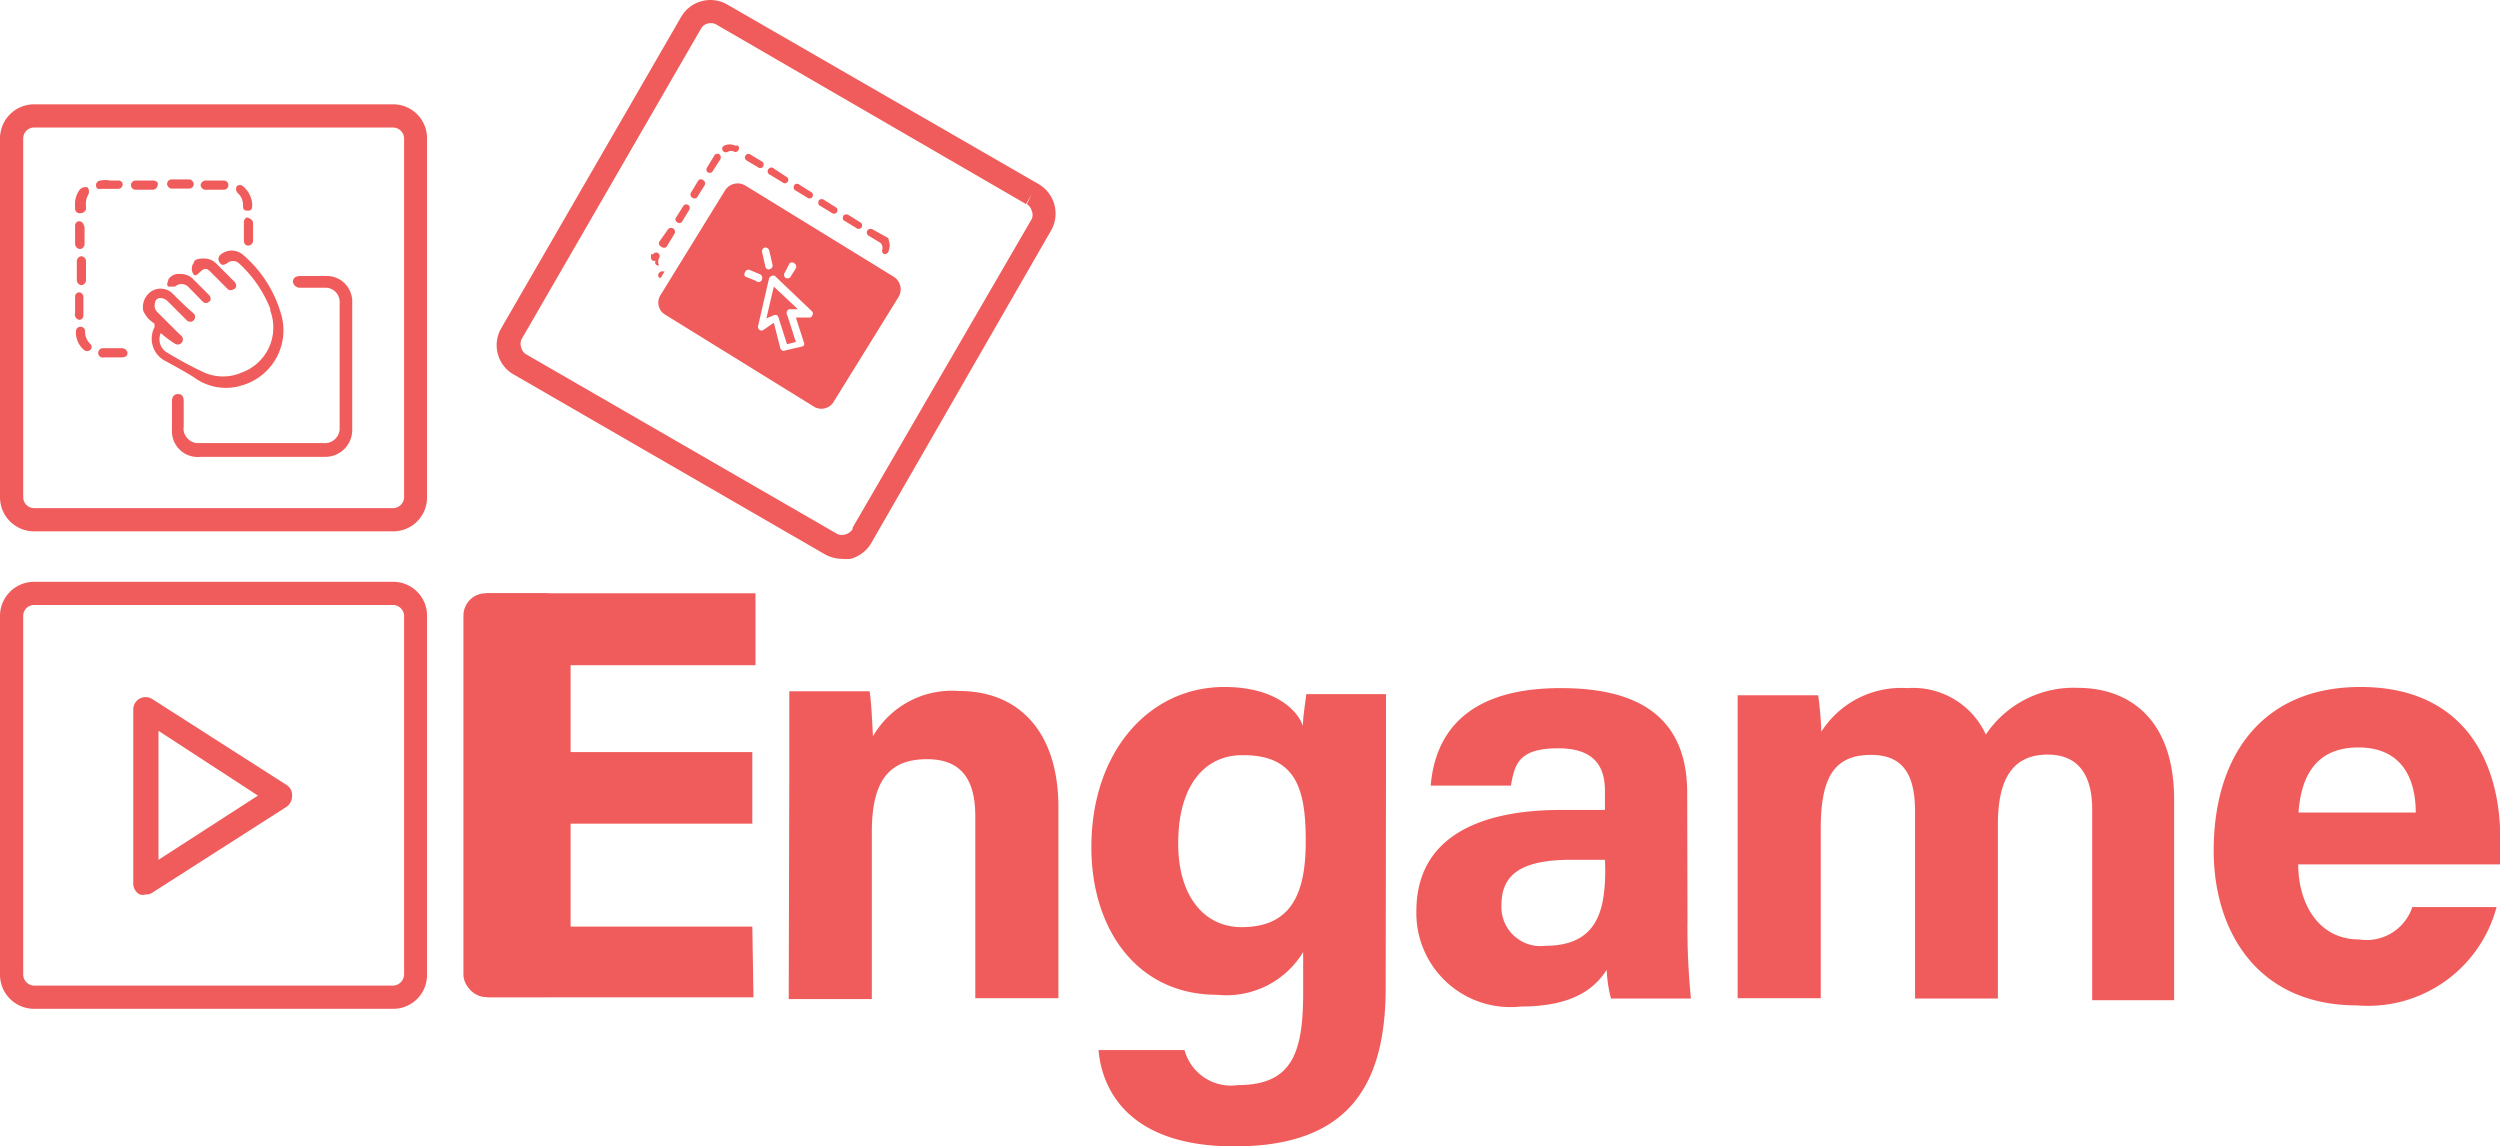 <svg xmlns="http://www.w3.org/2000/svg" viewBox="0 0 87.23 40"><defs><style>.cls-1{fill:#f05c5b;}</style></defs><g id="Layer_2" data-name="Layer 2"><g id="Layer_1-2" data-name="Layer 1"><path class="cls-1" d="M13.72,18.54H1.19A1.19,1.19,0,0,1,0,17.35V4.83A1.19,1.19,0,0,1,1.19,3.64H13.72A1.18,1.18,0,0,1,14.9,4.83V17.35A1.18,1.18,0,0,1,13.72,18.54ZM1.19,4.45a.38.38,0,0,0-.38.38V17.35a.38.38,0,0,0,.38.38H13.72a.39.39,0,0,0,.38-.38V4.83a.39.39,0,0,0-.38-.38Z"/><path class="cls-1" d="M13.72,35.2H1.19A1.19,1.19,0,0,1,0,34V21.49A1.19,1.19,0,0,1,1.19,20.3H13.72a1.18,1.18,0,0,1,1.18,1.19V34A1.18,1.18,0,0,1,13.72,35.2ZM1.19,21.11a.38.38,0,0,0-.38.38V34a.39.39,0,0,0,.38.39H13.72A.4.4,0,0,0,14.1,34V21.49a.39.39,0,0,0-.38-.38Z"/><rect class="cls-1" x="16.17" y="20.7" width="3.62" height="14.09" rx="0.78"/><path class="cls-1" d="M29.38,19.5a1.28,1.28,0,0,1-.6-.16L17.93,13.07a1.16,1.16,0,0,1-.56-.72,1.18,1.18,0,0,1,.12-.9L23.76.6A1.18,1.18,0,0,1,25.38.16L36.25,6.43a1.19,1.19,0,0,1,.42,1.62L30.37,19a1.23,1.23,0,0,1-.69.5A1.54,1.54,0,0,1,29.38,19.5ZM24.79.81a.37.37,0,0,0-.33.19L18.19,11.85a.42.42,0,0,0,0,.29.38.38,0,0,0,.18.23l10.86,6.27a.42.42,0,0,0,.29,0,.44.44,0,0,0,.23-.18l0-.05L36,7.64a.35.35,0,0,0,0-.28.41.41,0,0,0-.17-.24L36,6.77l-.2.35L25,.86A.34.34,0,0,0,24.79.81Z"/><polygon class="cls-1" points="19.91 23.21 19.91 26.24 26.25 26.24 26.25 28.74 19.91 28.74 19.91 32.33 26.25 32.33 26.29 34.8 16.99 34.8 16.95 20.7 26.36 20.7 26.36 23.21 19.91 23.21"/><path class="cls-1" d="M27.54,27c0-.89,0-2.11,0-2.88h2.8c.06.27.1,1.23.12,1.57a3.18,3.18,0,0,1,3-1.58c2.1,0,3.47,1.43,3.47,4.06v6.66h-2.9V28.49c0-1.18-.4-2-1.68-2s-1.93.69-1.93,2.53v5.84h-2.9Z"/><path class="cls-1" d="M48.35,34.44c0,3.4-1.26,5.56-5.28,5.56-3.87,0-4.64-2.17-4.74-3.36h3a1.68,1.68,0,0,0,1.87,1.22c1.91,0,2.27-1.16,2.27-3.24v-1.4a3.13,3.13,0,0,1-3,1.49c-2.8,0-4.39-2.29-4.39-5.15,0-3.32,2-5.59,4.64-5.59,1.82,0,2.58.86,2.74,1.36,0-.29.1-.94.12-1.11h2.78c0,1,0,2,0,3.05Zm-7.24-5c0,1.83.91,2.91,2.21,2.91,1.77,0,2.24-1.22,2.24-3s-.31-3-2.18-3C42.11,26.33,41.11,27.31,41.11,29.43Z"/><path class="cls-1" d="M58.88,32.09A24.73,24.73,0,0,0,59,34.84H56.21a4.74,4.74,0,0,1-.15-1c-.38.59-1.1,1.28-3,1.28a3.28,3.28,0,0,1-3.64-3.33c0-2.42,1.94-3.53,5.06-3.53H56v-.65c0-.76-.27-1.5-1.63-1.5s-1.52.53-1.65,1.3h-2.8c.16-1.89,1.33-3.41,4.56-3.4,2.84,0,4.39,1.13,4.39,3.66ZM56,30H54.82c-1.78,0-2.43.54-2.43,1.57A1.36,1.36,0,0,0,53.92,33c1.86,0,2.09-1.3,2.09-2.7Z"/><path class="cls-1" d="M60.63,27c0-.92,0-1.83,0-2.74h2.81a12.3,12.3,0,0,1,.11,1.27,3.3,3.3,0,0,1,3-1.52,2.79,2.79,0,0,1,2.74,1.62A3.68,3.68,0,0,1,72.49,24c1.85,0,3.37,1.14,3.37,3.9v7H73V28.23c0-1-.35-1.9-1.55-1.9s-1.74.81-1.74,2.44v6.07H66.82v-6.5c0-1.1-.27-2-1.53-2s-1.76.74-1.76,2.56v5.93h-2.9Z"/><path class="cls-1" d="M80.19,30.16c0,1.32.67,2.62,2.13,2.62a1.68,1.68,0,0,0,1.85-1.13h2.94a4.64,4.64,0,0,1-4.87,3.43c-3.49,0-5-2.61-5-5.4,0-3.33,1.71-5.71,5.12-5.71,3.64,0,4.88,2.64,4.88,5.29a6.41,6.41,0,0,1,0,.9Zm4.1-1.81c0-1.23-.52-2.27-2-2.27s-2,1-2.09,2.27Z"/><path class="cls-1" d="M2.62,10.93v-.57a.15.15,0,0,1,.13-.16h0a.16.16,0,0,1,.16.16V11a.15.15,0,0,1-.13.16h0A.18.18,0,0,1,2.62,10.93Z"/><path class="cls-1" d="M2.62,8.51V7.88a.15.15,0,0,1,.13-.16h0c.12,0,.16.08.2.2v.57a.18.18,0,0,1-.16.2A.19.19,0,0,1,2.62,8.51Z"/><path class="cls-1" d="M2.62,7.3V7.19a.84.84,0,0,1,.16-.57.27.27,0,0,1,.28-.08.26.26,0,0,1,0,.29A.66.66,0,0,0,3,7.19v.12a.22.22,0,0,1-.2.13A.16.16,0,0,1,2.62,7.3Z"/><path class="cls-1" d="M5.3,6.62H4.73a.16.16,0,1,1,0-.32h.61c.12,0,.2.08.16.16A.18.18,0,0,1,5.3,6.62Z"/><path class="cls-1" d="M3,9.14v.61a.18.18,0,0,1-.16.2.18.18,0,0,1-.16-.2V9.14a.18.18,0,0,1,.16-.2A.18.18,0,0,1,3,9.14Z"/><rect class="cls-1" x="5.83" y="6.26" width="0.93" height="0.32" rx="0.16"/><path class="cls-1" d="M5.87,10c-.08-.08,0-.16,0-.24a.41.41,0,0,1,.4-.2.61.61,0,0,1,.45.16l.57.57c.08.08.08.2,0,.24a.15.15,0,0,1-.21,0l0,0L6.56,10a.33.33,0,0,0-.45,0C6,10,6,10,5.87,10Z"/><path class="cls-1" d="M4.45,12.31c0,.12-.09.16-.21.16H3.63a.16.16,0,0,1-.2-.12.17.17,0,0,1,.13-.2h.68A.2.2,0,0,1,4.45,12.31Z"/><path class="cls-1" d="M7,6.46a.18.18,0,0,1,.2-.16h.61a.16.16,0,1,1,0,.32H7.21A.18.18,0,0,1,7,6.46Z"/><path class="cls-1" d="M3.35,6.46a.16.16,0,0,1,.16-.16.75.75,0,0,1,.33,0h.28a.14.14,0,0,1,.16.13v0a.16.16,0,0,1-.16.16H3.51C3.39,6.62,3.35,6.54,3.35,6.46Z"/><path class="cls-1" d="M6.76,9.18c0-.12.16-.16.33-.16a.6.6,0,0,1,.44.16l.65.65c.08.08.08.21,0,.25s-.16.08-.24,0l-.57-.57c-.16-.17-.24-.17-.41,0s-.2.08-.24,0S6.68,9.26,6.76,9.18Z"/><path class="cls-1" d="M3.15,12a.14.14,0,0,1,0,.21l0,0a.17.17,0,0,1-.22,0l0,0a.8.8,0,0,1-.28-.65.16.16,0,0,1,.16-.16.16.16,0,0,1,.16.16A.57.57,0,0,0,3.15,12Z"/><path class="cls-1" d="M8.31,6.75a.2.2,0,0,1-.05-.25.16.16,0,0,1,.22,0l0,0a.9.9,0,0,1,.32.61c0,.16,0,.24-.16.24s-.16-.08-.16-.2A.56.56,0,0,0,8.31,6.75Z"/><path class="cls-1" d="M8.83,7.8v.57a.18.18,0,0,1-.16.2c-.12,0-.16-.08-.16-.2V7.76c0-.12.08-.2.16-.16S8.83,7.68,8.83,7.8Z"/><path class="cls-1" d="M6.76,13.16c-.32-.2-.69-.4-1-.57a.87.87,0,0,1-.37-1.17c0-.08,0-.08,0-.13A1,1,0,0,1,5,10.85a.66.66,0,0,1,.29-.69.6.6,0,0,1,.73.08c.24.24.49.49.73.69a.17.17,0,1,1-.24.24l-.65-.65a.37.37,0,0,0-.25-.12.18.18,0,0,0-.2.16.33.33,0,0,0,.08.33l.61.61.25.24a.18.18,0,0,1-.25.25,3.5,3.5,0,0,1-.49-.37.54.54,0,0,0,.17.65A13.33,13.33,0,0,0,7.13,13a1.63,1.63,0,0,0,1.3,0,1.67,1.67,0,0,0,1-2.16l0-.07a4.29,4.29,0,0,0-1.1-1.59.31.31,0,0,0-.4,0c-.12.08-.2.08-.25,0a.2.2,0,0,1,0-.28h0a.6.6,0,0,1,.81,0,4.26,4.26,0,0,1,1.3,2,2,2,0,0,1-1.36,2.55l-.19.05A1.88,1.88,0,0,1,6.76,13.16Z"/><path class="cls-1" d="M12.29,10.47V15a.94.94,0,0,1-.9.94h0c-.77,0-1.51,0-2.23,0H7A.9.9,0,0,1,6,15V14c0-.21.13-.25.2-.25s.21,0,.21.25v.89a.47.47,0,0,0,.11.38.51.51,0,0,0,.34.19h4.42a.52.52,0,0,0,.57-.46V10.6a.52.52,0,0,0-.11-.38.5.5,0,0,0-.35-.18h-.92a.25.25,0,0,1-.25-.2c0-.21.21-.21.29-.21h.85a.89.89,0,0,1,.64.23A.92.92,0,0,1,12.29,10.47Z"/><path class="cls-1" d="M10,27.39l-4.69-3a.43.43,0,0,0-.66.36v6.08a.42.42,0,0,0,.23.38.33.33,0,0,0,.2,0,.38.38,0,0,0,.23-.06l4.69-3a.45.45,0,0,0,.19-.37A.41.41,0,0,0,10,27.39ZM5.53,30v-4.5L9,27.76Z"/><path class="cls-1" d="M28.58,7.16l.43.26a.13.13,0,0,0,.18,0,.13.13,0,0,0,0-.17l-.43-.27a.14.14,0,0,0-.18,0A.15.15,0,0,0,28.58,7.16Z"/><path class="cls-1" d="M27.73,6.63l.43.26a.12.12,0,0,0,.17,0,.12.12,0,0,0,0-.17l-.43-.27a.13.13,0,0,0-.18,0A.14.14,0,0,0,27.73,6.63Z"/><path class="cls-1" d="M29.44,7.69l.43.26a.13.13,0,0,0,.18,0,.13.13,0,0,0,0-.17l-.43-.27a.15.15,0,0,0-.18,0A.14.14,0,0,0,29.44,7.69Z"/><path class="cls-1" d="M26.44,5.83a.12.12,0,0,0,.17,0,.13.13,0,0,0,0-.18l-.43-.26a.12.12,0,1,0-.13.21Z"/><path class="cls-1" d="M30.3,8.22l.43.26,0,0,0,0a.25.25,0,0,1,.05.24.13.13,0,0,0,.06.14h0a.13.13,0,0,0,.16-.09A.51.51,0,0,0,31,8.36a0,0,0,0,0,0,0l0,0a.1.1,0,0,0,0-.05L30.44,8a.14.14,0,0,0-.18.05A.13.13,0,0,0,30.3,8.22Z"/><path class="cls-1" d="M26.87,6.1l.43.26a.12.12,0,0,0,.17,0,.12.12,0,0,0,0-.17L27,5.88a.12.12,0,0,0-.17,0A.13.13,0,0,0,26.87,6.1Z"/><path class="cls-1" d="M24.68,6a.13.13,0,0,0,.17,0l.27-.42a.15.15,0,0,0,0-.18.13.13,0,0,0-.18,0l-.26.43A.13.13,0,0,0,24.68,6Z"/><path class="cls-1" d="M23,9.26A.26.26,0,0,1,23,9l0,0a.12.12,0,1,0-.21-.13l0,0h-.07a.41.41,0,0,0,0,.16.1.1,0,0,0,.05.06.11.11,0,0,0,.11,0A.11.11,0,0,0,23,9.26Z"/><path class="cls-1" d="M23,9.52a.12.12,0,0,0,0,.17l.06,0,.13-.22-.06,0A.13.13,0,0,0,23,9.52Z"/><path class="cls-1" d="M25.75,5.26a.13.13,0,0,0,0-.18h-.1a.46.46,0,0,0-.38,0,.12.12,0,0,0,0,.22.13.13,0,0,0,.12,0,.23.23,0,0,1,.24,0A.12.12,0,0,0,25.75,5.26Z"/><path class="cls-1" d="M24.15,6.89a.12.12,0,0,0,.17,0l.27-.43a.13.13,0,0,0-.05-.17.12.12,0,0,0-.17,0l-.26.43A.12.12,0,0,0,24.15,6.89Z"/><path class="cls-1" d="M23.62,7.75a.12.12,0,0,0,.17,0l.26-.43a.12.12,0,0,0-.21-.13l-.27.43A.13.13,0,0,0,23.62,7.75Z"/><path class="cls-1" d="M23.08,8.61a.13.13,0,0,0,.18,0l.26-.43A.12.12,0,0,0,23.31,8L23,8.44A.13.13,0,0,0,23.08,8.61Z"/><path class="cls-1" d="M27.47,10.84a.13.13,0,0,1,.12-.05l.25,0L27,10l-.26,1.11L27,11a.14.14,0,0,1,.11,0l0,0a.13.13,0,0,1,.05.07l.3.94.31-.08-.3-.93A.14.14,0,0,1,27.47,10.84Z"/><path class="cls-1" d="M31.19,9.66,26,6.47a.52.52,0,0,0-.7.17l-2.25,3.65a.49.49,0,0,0,.16.69l5.16,3.19A.5.5,0,0,0,29.1,14l2.26-3.65A.52.52,0,0,0,31.19,9.66Zm-3.64-.47a.12.12,0,0,1,.17,0,.13.13,0,0,1,.05.17l-.2.32a.14.14,0,0,1-.18,0,.14.14,0,0,1,0-.18Zm-1.17.61L26,9.65h0A.13.13,0,0,1,26,9.49a.12.12,0,0,1,.16-.07l.36.15a.13.13,0,0,1,.07.16A.12.12,0,0,1,26.38,9.8Zm.48-.41a.1.1,0,0,1-.09,0,.11.11,0,0,1-.06-.07l-.12-.53a.13.13,0,0,1,.09-.15.14.14,0,0,1,.16.1l.12.52A.13.13,0,0,1,26.86,9.39Zm1.08,2.71-.55.13a.11.11,0,0,1-.1,0,.13.13,0,0,1-.06-.07L27,11.26l-.36.25a.12.12,0,0,1-.14,0,.13.13,0,0,1-.05-.13l.38-1.65a.15.15,0,0,1,.09-.1.13.13,0,0,1,.12,0l1.3,1.24a.12.12,0,0,1,0,.14.11.11,0,0,1-.13.07l-.44,0,.28.87a.11.11,0,0,1,0,.1A.18.18,0,0,1,27.94,12.1Z"/></g></g></svg>